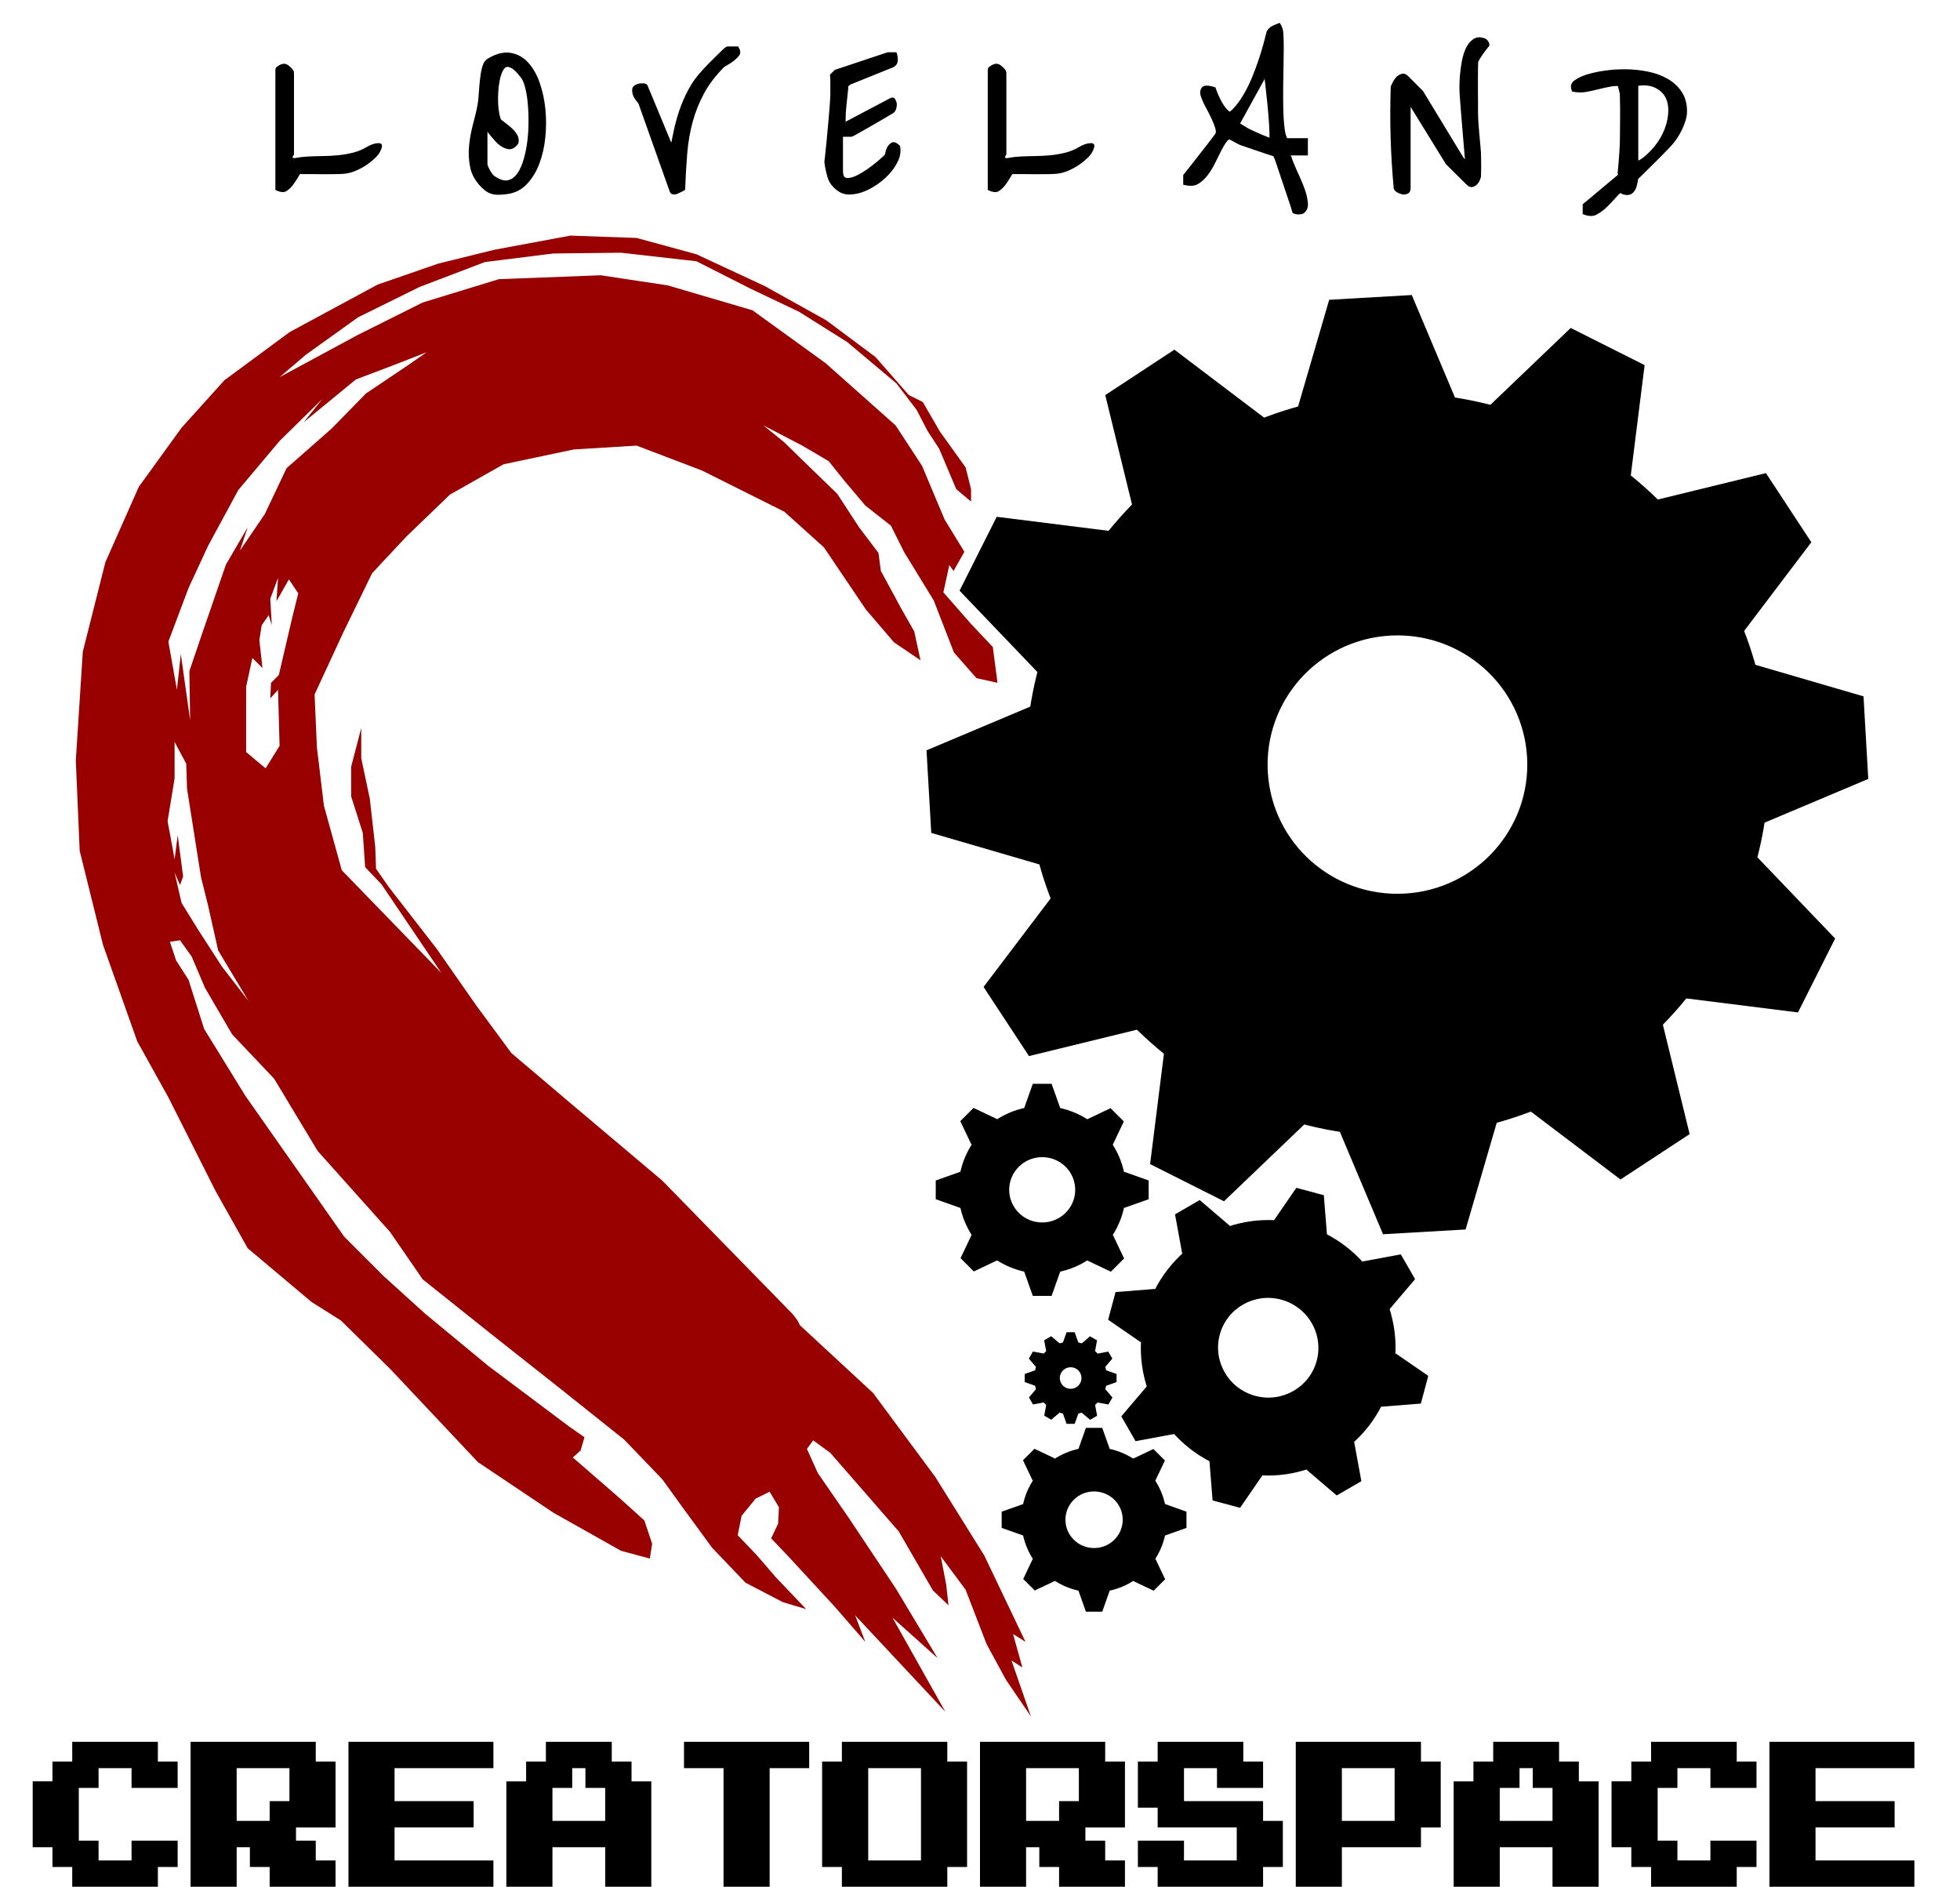 <?xml version="1.0" encoding="UTF-8" standalone="no"?>
<svg
   xmlns:dc="http://purl.org/dc/elements/1.1/"
   xmlns:cc="http://creativecommons.org/ns#"
   xmlns:rdf="http://www.w3.org/1999/02/22-rdf-syntax-ns#"
   xmlns:svg="http://www.w3.org/2000/svg"
   xmlns="http://www.w3.org/2000/svg"
   xmlns:sodipodi="http://sodipodi.sourceforge.net/DTD/sodipodi-0.dtd"
   xmlns:inkscape="http://www.inkscape.org/namespaces/inkscape"
   version="1.1"
   viewBox="0 0 2317.165 2230.681"
   stroke-miterlimit="10"
   id="svg2"
   inkscape:version="0.48.4 r9939"
   width="100%"
   height="100%"
   sodipodi:docname="LovelandCreatorSpace_Logo_Vertical_2col.svg"
   inkscape:export-filename="/home/swarren/git_wa/presentations/lcs-graphics/LovelandCreatorSpace_Logo_Vertical_2col.png"
   inkscape:export-xdpi="299.99951"
   inkscape:export-ydpi="299.99951"
   style="fill:none;stroke:none">
  <defs
     id="defs153" />
  <sodipodi:namedview
     pagecolor="#ffffff"
     bordercolor="#666666"
     borderopacity="1"
     objecttolerance="10"
     gridtolerance="10"
     guidetolerance="10"
     inkscape:pageopacity="0"
     inkscape:pageshadow="2"
     inkscape:window-width="1920"
     inkscape:window-height="1036"
     id="namedview151"
     showgrid="false"
     inkscape:zoom="0.29152413"
     inkscape:cx="140.73209"
     inkscape:cy="1049.7373"
     inkscape:window-x="0"
     inkscape:window-y="25"
     inkscape:window-maximized="1"
     inkscape:current-layer="svg2"
     fit-margin-top="0"
     fit-margin-left="0"
     fit-margin-right="0"
     fit-margin-bottom="0" />
  <clipPath
     id="p.0">
    <path
       d="m 0,0 5278,0 0,2644 L 0,2644 0,0 z"
       clip-rule="nonzero"
       id="path5"
       inkscape:connector-curvature="0" />
  </clipPath>
  <rect
     style="fill:#ffffff;fill-opacity:1"
     id="rect3054"
     width="2476.639"
     height="2421.755"
     x="-34.302"
     y="-47.004"
     transform="translate(-3.8196656e-5,0)" />
  <path
     style="fill:#000000;fill-opacity:0;fill-rule:nonzero"
     inkscape:connector-curvature="0"
     id="path9"
     d="m -1480.56,-141.057 5278.286,0 0,2644.892 -5278.286,0 z" />
  <path
     style="fill:#000000;fill-opacity:0;fill-rule:nonzero"
     inkscape:connector-curvature="0"
     id="path11"
     d="m -419.732,2009.186 3156.63,0 0,355.339 -3156.63,0 z" />
  <path
     style="fill:#000000;fill-rule:nonzero"
     inkscape:connector-curvature="0"
     id="path13"
     d="m 85.395,2074.868 0,-15.562 50.625,0 50.625,0 0,15.562 0,7.812 7.812,0 15.562,0 0,15.562 0,15.562 -27.25,0 -27.25,0 0,-15.562 0,-7.812 -19.5,0 -19.5,0 0,7.812 0,15.562 -15.562,0 -7.812,0 0,31.188 0,31.188 7.812,0 15.562,0 0,15.562 0,7.812 19.5,0 19.5,0 0,-7.812 0,-15.562 27.25,0 27.25,0 0,15.562 0,15.562 -15.562,0 -7.812,0 0,7.812 0,15.562 -50.625,0 -50.625,0 0,-15.562 0,-7.812 -7.812,0 -15.562,0 0,-15.562 0,-7.812 -7.812,0 -15.562,0 0,-38.938 0,-38.938 15.562,0 7.812,0 0,-7.812 0,-15.562 15.562,0 7.812,0 0,-7.812 z m 139.906,70.125 0,-85.688 74,0 74,0 0,15.562 0,7.812 7.812,0 15.562,0 0,38.938 0,38.938 -27.25,0 -19.5,0 0,7.812 0,7.812 7.812,0 15.562,0 0,15.562 0,7.812 7.812,0 15.562,0 0,15.562 0,15.562 -38.938,0 -38.938,0 0,-15.562 0,-7.812 -7.812,0 -15.562,0 0,-15.562 0,-7.812 -7.812,0 -7.812,0 0,19.5 0,27.25 -27.25,0 -27.25,0 0,-85.688 z m 116.875,-35.062 0,-19.5 -31.188,0 -31.188,0 0,31.188 0,31.188 19.5,0 19.5,0 0,-7.812 0,-15.562 15.562,0 7.812,0 0,-19.5 z m 69.781,35.062 0,-85.688 85.688,0 85.688,0 0,15.562 0,15.562 -62.312,0 -54.562,0 0,19.5 0,19.5 42.875,0 50.625,0 0,15.562 0,15.562 -50.625,0 -42.875,0 0,19.5 0,19.5 54.562,0 62.312,0 0,15.562 0,15.562 -85.688,0 -85.688,0 0,-85.688 z m 233.406,-70.125 0,-15.562 38.938,0 38.938,0 0,15.562 0,7.812 7.812,0 15.562,0 0,15.562 0,7.812 7.812,0 15.562,0 0,62.312 0,62.312 -27.25,0 -27.25,0 0,-27.25 0,-19.5 -31.188,0 -31.188,0 0,19.5 0,27.25 -27.25,0 -27.25,0 0,-62.312 0,-62.312 15.562,0 7.812,0 0,-7.812 0,-15.562 15.562,0 7.812,0 0,-7.812 z m 46.75,23.375 0,-7.812 -7.812,0 -7.812,0 0,7.812 0,15.562 -15.562,0 -7.812,0 0,19.5 0,19.5 31.188,0 31.188,0 0,-19.5 0,-19.5 -7.812,0 -15.562,0 0,-15.562 z m 116.531,-23.375 0,-15.562 74,0 74,0 0,15.562 0,15.562 -27.25,0 -19.5,0 0,66.25 0,74 -27.25,0 -27.25,0 0,-74 0,-66.25 -19.5,0 -27.25,0 0,-15.562 z m 186.656,0 0,-15.562 62.312,0 62.312,0 0,15.562 0,7.812 7.812,0 15.562,0 0,62.312 0,62.312 -15.562,0 -7.812,0 0,7.812 0,15.562 -62.312,0 -62.312,0 0,-15.562 0,-7.812 -7.812,0 -15.562,0 0,-62.312 0,-62.312 15.562,0 7.812,0 0,-7.812 z m 93.5,70.125 0,-54.562 -31.188,0 -31.188,0 0,54.562 0,54.562 31.188,0 31.188,0 0,-54.562 z m 69.781,0 0,-85.688 74,0 74,0 0,15.562 0,7.812 7.812,0 15.562,0 0,38.938 0,38.938 -27.25,0 -19.5,0 0,7.812 0,7.812 7.812,0 15.562,0 0,15.562 0,7.812 7.812,0 15.562,0 0,15.562 0,15.562 -38.938,0 -38.938,0 0,-15.562 0,-7.812 -7.812,0 -15.562,0 0,-15.562 0,-7.812 -7.812,0 -7.812,0 0,19.5 0,27.25 -27.25,0 -27.25,0 0,-85.688 z m 116.875,-35.062 0,-19.5 -31.188,0 -31.188,0 0,31.188 0,31.188 19.5,0 19.5,0 0,-7.812 0,-15.562 15.562,0 7.812,0 0,-19.5 z m 93.156,-35.062 0,-15.562 50.625,0 50.625,0 0,15.562 0,7.812 7.812,0 15.562,0 0,15.562 0,15.562 -27.25,0 -27.25,0 0,-15.562 0,-7.812 -19.5,0 -19.5,0 0,19.5 0,19.5 42.875,0 50.625,0 0,15.562 0,7.812 7.812,0 15.562,0 0,27.25 0,27.25 -15.562,0 -7.812,0 0,7.812 0,15.562 -62.312,0 -62.312,0 0,-15.562 0,-7.812 -7.812,0 -15.562,0 0,-15.562 0,-15.562 27.25,0 27.25,0 0,15.562 0,7.812 31.188,0 31.188,0 0,-19.5 0,-19.5 -42.875,0 -50.625,0 0,-15.562 0,-7.812 -7.812,0 -15.562,0 0,-27.25 0,-27.25 15.562,0 7.812,0 0,-7.812 z m 163.281,70.125 0,-85.688 74,0 74,0 0,15.562 0,7.812 7.812,0 15.562,0 0,38.938 0,38.938 -15.562,0 -7.812,0 0,7.812 0,15.562 -50.625,0 -42.875,0 0,19.5 0,27.25 -27.25,0 -27.25,0 0,-85.688 z m 116.875,-23.375 0,-31.188 -31.188,0 -31.188,0 0,31.188 0,31.188 31.188,0 31.188,0 0,-31.188 z m 116.531,-46.75 0,-15.562 38.938,0 38.938,0 0,15.562 0,7.812 7.812,0 15.562,0 0,15.562 0,7.812 7.812,0 15.562,0 0,62.312 0,62.312 -27.25,0 -27.25,0 0,-27.25 0,-19.5 -31.188,0 -31.188,0 0,19.5 0,27.25 -27.25,0 -27.25,0 0,-62.312 0,-62.312 15.562,0 7.812,0 0,-7.812 0,-15.562 15.562,0 7.812,0 0,-7.812 z m 46.75,23.375 0,-7.812 -7.812,0 -7.812,0 0,7.812 0,15.562 -15.562,0 -7.812,0 0,19.5 0,19.5 31.188,0 31.188,0 0,-19.5 0,-19.5 -7.812,0 -15.562,0 0,-15.562 z m 139.906,-23.375 0,-15.562 50.625,0 50.625,0 0,15.562 0,7.812 7.812,0 15.562,0 0,15.562 0,15.562 -27.25,0 -27.25,0 0,-15.562 0,-7.812 -19.5,0 -19.5,0 0,7.812 0,15.562 -15.562,0 -7.812,0 0,31.188 0,31.188 7.812,0 15.562,0 0,15.562 0,7.812 19.5,0 19.5,0 0,-7.812 0,-15.562 27.25,0 27.25,0 0,15.562 0,15.562 -15.562,0 -7.812,0 0,7.812 0,15.562 -50.625,0 -50.625,0 0,-15.562 0,-7.812 -7.812,0 -15.562,0 0,-15.562 0,-7.812 -7.812,0 -15.562,0 0,-38.938 0,-38.938 15.562,0 7.812,0 0,-7.812 0,-15.562 15.562,0 7.812,0 0,-7.812 z m 139.906,70.125 0,-85.688 85.688,0 85.688,0 0,15.562 0,15.562 -62.312,0 -54.562,0 0,19.5 0,19.5 42.875,0 50.625,0 0,15.562 0,15.562 -50.625,0 -42.875,0 0,19.5 0,19.5 54.562,0 62.312,0 0,15.562 0,15.562 -85.688,0 -85.688,0 0,-85.688 z"
     inkscape:export-filename="/home/swarren/git_wa/presentations/lcs-graphics/LovelandCreatorSpace_Logo_Vertical_2col.png"
     inkscape:export-xdpi="300"
     inkscape:export-ydpi="300" />
  <path
     style="fill:#990000;fill-rule:nonzero"
     inkscape:connector-curvature="0"
     id="path15"
     d="m 1148.007,578.327 -6.436,-25.748 -30.344,-42.299 -20.231,-34.942 -16.551,-8.276 -39.541,-45.058 -57.932,-43.218 -72.643,-40.459 -80.918,-37.701 -70.806,-19.31 -78.16,-2.759 -89.197,16.551 -67.126,16.551 -71.724,24.827 -103.908,56.092 -77.242,57.013 -50.575,56.092 -50.575,69.885 -39.538,89.194 -26.667,105.748 -8.276,128.735 4.596,106.667 27.588,111.265 40.459,114.023 36.782,66.207 56.092,111.263 37.701,67.126 75.401,63.449 34.942,22.071 58.85,57.929 102.99,109.425 89.194,59.772 80,45.058 34.024,9.194 2.759,-17.47 -9.194,-27.588 -28.507,-25.745 -56.092,-48.737 9.194,-8.276 4.598,-15.633 -18.391,-12.874 -95.633,-71.722 -74.483,-61.612 -48.735,-44.136 -46.898,-46.898 -116.779,-166.436 -48.737,-79.081 -18.389,-57.929 -14.714,-22.989 -7.357,-22.068 11.956,-1.84 13.793,19.31 15.633,36.782 32.184,55.173 49.654,52.412 51.496,85.517 85.517,95.633 38.62,56.092 86.438,68.966 74.483,58.85 77.242,61.609 45.058,46.898 23.905,33.102 34.945,47.816 39.538,41.381 44.139,22.987 27.585,8.275 -35.861,-37.701 -22.989,-26.667 -22.068,-22.987 4.598,-22.989 16.551,-20.228 16.551,-8.278 11.034,18.391 -0.919,19.312 -8.275,17.47 19.31,20.231 55.173,59.769 36.782,42.299 -11.955,-31.265 106.667,114.023 -62.528,-111.265 53.333,47.816 -49.656,-82.758 -55.173,-82.758 -36.782,-53.333 -12.871,-28.507 7.354,-10.113 20.231,14.711 80.918,92.874 40.462,69.885 18.388,17.473 -2.758,-24.829 -6.436,-33.102 29.425,39.541 24.827,64.367 22.989,42.299 29.425,43.218 -22.989,-66.207 12.874,8.276 -11.034,-39.538 14.714,9.194 -48.737,-102.068 -57.929,-92.874 -73.564,-99.31 -86.436,-80 -2.759,-5.517 -5.519,-7.357 -154.481,-158.163 -105.748,-89.194 -72.643,-61.609 -41.381,-56.092 -46.895,-67.126 -57.013,-73.564 -14.711,-21.149 -0.921,-25.745 -6.436,-57.013 -10.116,-47.816 0,-35.861 -11.953,45.976 0,34.942 13.793,43.218 2.759,40.462 19.31,20.228 70.806,104.827 -117.703,-121.378 -21.147,-76.323 -8.278,-68.966 -2.759,-62.528 34.023,-73.564 34.024,-69.885 40.459,-43.218 51.493,-49.656 63.449,-35.861 82.759,-17.472 74.483,-4.596 77.241,29.425 97.472,48.735 46.895,42.299 49.656,73.562 33.102,38.622 31.265,21.15 -7.357,-34.024 -15.633,-27.585 -23.908,-44.139 -2.758,-21.15 -22.987,-30.344 -25.748,-39.541 -29.425,-28.507 -34.024,-33.102 -23.908,-19.31 45.979,23.908 31.262,18.391 18.391,22.987 24.829,29.425 30.344,23.908 15.633,31.265 34.942,57.011 23.908,61.609 26.667,30.346 24.827,5.517 -5.517,-42.299 -26.181,-27.814 -32.276,-36.827 7.034,-32.273 4.966,7.034 12.827,-22.759 -23.381,-38.168 -26.667,-63.446 -31.265,-47.816 -82.759,-73.564 -86.436,-62.528 -100.231,-29.425 -79.081,-11.955 -120.46,4.598 -90.115,27.585 -77.242,38.622 -91.953,49.654 31.265,-26.667 61.609,-44.136 72.643,-35.863 77.242,-29.425 80.918,-10.115 80,-0.919 89.197,10.115 63.446,32.184 57.932,27.585 57.013,35.864 57.929,48.735 23.908,31.265 12.874,24.827 13.793,21.15 20.231,47.816 17.47,14.711 z"
     inkscape:export-filename="/home/swarren/git_wa/presentations/lcs-graphics/LovelandCreatorSpace_Logo_Vertical_2col.png"
     inkscape:export-xdpi="300"
     inkscape:export-ydpi="300" />
  <path
     style="fill:#000000;fill-opacity:1;fill-rule:nonzero"
     inkscape:connector-curvature="0"
     id="path17"
     d="m 1213.446,929.28 0,0 c -13.955,-242.243 171.11,-449.933 413.353,-463.887 l 0,0 c 116.329,-6.701 230.556,33.084 317.552,110.602 86.996,77.519 139.634,186.421 146.335,302.751 l 0,0 c 13.955,242.243 -171.11,449.933 -413.353,463.887 l 0,0 c -242.243,13.954 -449.932,-171.11 -463.887,-413.353 z"
     inkscape:export-filename="/home/swarren/git_wa/presentations/lcs-graphics/LovelandCreatorSpace_Logo_Vertical_2col.png"
     inkscape:export-xdpi="300"
     inkscape:export-ydpi="300" />
  <path
     style="fill:#000000;fill-opacity:1;fill-rule:nonzero"
     inkscape:connector-curvature="0"
     id="path19"
     d="m 1533.118,485.705 38.286,-131.276 97.63,-5.624 53.107,126.012 z"
     inkscape:export-filename="/home/swarren/git_wa/presentations/lcs-graphics/LovelandCreatorSpace_Logo_Vertical_2col.png"
     inkscape:export-xdpi="300"
     inkscape:export-ydpi="300" />
  <path
     style="fill:#000000;fill-opacity:1;fill-rule:nonzero"
     inkscape:connector-curvature="0"
     id="path21"
     d="m 1232.245,1023.018 -131.276,-38.286 -5.624,-97.63 126.012,-53.108 z"
     inkscape:export-filename="/home/swarren/git_wa/presentations/lcs-graphics/LovelandCreatorSpace_Logo_Vertical_2col.png"
     inkscape:export-xdpi="300"
     inkscape:export-ydpi="300" />
  <path
     style="fill:#000000;fill-opacity:1;fill-rule:nonzero"
     inkscape:connector-curvature="0"
     id="path23"
     d="m 2071.82,785.003 131.276,38.286 5.624,97.63 -126.011,53.108 z"
     inkscape:export-filename="/home/swarren/git_wa/presentations/lcs-graphics/LovelandCreatorSpace_Logo_Vertical_2col.png"
     inkscape:export-xdpi="300"
     inkscape:export-ydpi="300" />
  <path
     style="fill:#000000;fill-opacity:1;fill-rule:nonzero"
     inkscape:connector-curvature="0"
     id="path25"
     d="m 1770.963,1322.315 -38.286,131.276 -97.63,5.624 -53.107,-126.011 z"
     inkscape:export-filename="/home/swarren/git_wa/presentations/lcs-graphics/LovelandCreatorSpace_Logo_Vertical_2col.png"
     inkscape:export-xdpi="300"
     inkscape:export-ydpi="300" />
  <path
     style="fill:#000000;fill-opacity:1;fill-rule:nonzero"
     inkscape:connector-curvature="0"
     id="path27"
     d="m 1758.154,482.276 98.794,-94.542 87.36,43.945 -17.015,135.68 z"
     inkscape:export-filename="/home/swarren/git_wa/presentations/lcs-graphics/LovelandCreatorSpace_Logo_Vertical_2col.png"
     inkscape:export-xdpi="300"
     inkscape:export-ydpi="300" />
  <path
     style="fill:#000000;fill-opacity:1;fill-rule:nonzero"
     inkscape:connector-curvature="0"
     id="path29"
     d="m 1228.942,797.153 -94.542,-98.794 43.944,-87.36 135.68,17.015 z"
     inkscape:export-filename="/home/swarren/git_wa/presentations/lcs-graphics/LovelandCreatorSpace_Logo_Vertical_2col.png"
     inkscape:export-xdpi="300"
     inkscape:export-ydpi="300" />
  <path
     style="fill:#000000;fill-opacity:1;fill-rule:nonzero"
     inkscape:connector-curvature="0"
     id="path31"
     d="m 2075.021,1010.819 94.542,98.794 -43.945,87.36 -135.68,-17.015 z"
     inkscape:export-filename="/home/swarren/git_wa/presentations/lcs-graphics/LovelandCreatorSpace_Logo_Vertical_2col.png"
     inkscape:export-xdpi="300"
     inkscape:export-ydpi="300" />
  <path
     style="fill:#000000;fill-opacity:1;fill-rule:nonzero"
     inkscape:connector-curvature="0"
     id="path33"
     d="m 1545.823,1325.703 -98.794,94.542 -87.36,-43.945 17.015,-135.68 z"
     inkscape:export-filename="/home/swarren/git_wa/presentations/lcs-graphics/LovelandCreatorSpace_Logo_Vertical_2col.png"
     inkscape:export-xdpi="300"
     inkscape:export-ydpi="300" />
  <path
     style="fill:#000000;fill-opacity:1;fill-rule:nonzero"
     inkscape:connector-curvature="0"
     id="path35"
     d="m 1954.892,591.824 132.829,-32.482 53.685,81.736 -82.572,108.997 z"
     inkscape:export-filename="/home/swarren/git_wa/presentations/lcs-graphics/LovelandCreatorSpace_Logo_Vertical_2col.png"
     inkscape:export-xdpi="300"
     inkscape:export-ydpi="300" />
  <path
     style="fill:#000000;fill-opacity:1;fill-rule:nonzero"
     inkscape:connector-curvature="0"
     id="path37"
     d="m 1339.143,599.925 -32.482,-132.828 81.736,-53.685 108.997,82.572 z"
     inkscape:export-filename="/home/swarren/git_wa/presentations/lcs-graphics/LovelandCreatorSpace_Logo_Vertical_2col.png"
     inkscape:export-xdpi="300"
     inkscape:export-ydpi="300" />
  <path
     style="fill:#000000;fill-opacity:1;fill-rule:nonzero"
     inkscape:connector-curvature="0"
     id="path39"
     d="m 1965.051,1207.989 32.482,132.828 -81.736,53.685 -108.997,-82.572 z"
     inkscape:export-filename="/home/swarren/git_wa/presentations/lcs-graphics/LovelandCreatorSpace_Logo_Vertical_2col.png"
     inkscape:export-xdpi="300"
     inkscape:export-ydpi="300" />
  <path
     style="fill:#000000;fill-opacity:1;fill-rule:nonzero"
     inkscape:connector-curvature="0"
     id="path41"
     d="m 1349.31,1216.103 -132.829,32.482 -53.686,-81.736 82.572,-108.997 z"
     inkscape:export-filename="/home/swarren/git_wa/presentations/lcs-graphics/LovelandCreatorSpace_Logo_Vertical_2col.png"
     inkscape:export-xdpi="300"
     inkscape:export-ydpi="300" />
  <path
     style="fill:#ffffff;fill-opacity:1;fill-rule:nonzero"
     inkscape:connector-curvature="0"
     id="path43"
     d="m 1498.838,912.791 0,0 c -4.851,-84.217 59.831,-156.441 144.473,-161.317 l 0,0 c 40.647,-2.341 80.554,11.479 110.942,38.42 30.389,26.941 48.77,64.797 51.099,105.24 l 0,0 c 4.851,84.217 -59.832,156.441 -144.473,161.317 l 0,0 c -84.642,4.876 -157.19,-59.443 -162.042,-143.66 z"
     inkscape:export-filename="/home/swarren/git_wa/presentations/lcs-graphics/LovelandCreatorSpace_Logo_Vertical_2col.png"
     inkscape:export-xdpi="300"
     inkscape:export-ydpi="300" />
  <path
     style="fill:#000000;fill-opacity:1;fill-rule:nonzero"
     inkscape:connector-curvature="0"
     id="path45"
     d="m 1133.114,1406.706 0,0 c 0,-54.676 44.324,-98.999 98.999,-98.999 l 0,0 c 26.256,0 51.437,10.43 70.003,28.996 18.566,18.566 28.996,43.747 28.996,70.003 l 0,0 c 0,54.676 -44.323,98.999 -98.999,98.999 l 0,0 c -54.675,0 -98.999,-44.324 -98.999,-98.999 z"
     inkscape:export-filename="/home/swarren/git_wa/presentations/lcs-graphics/LovelandCreatorSpace_Logo_Vertical_2col.png"
     inkscape:export-xdpi="300"
     inkscape:export-ydpi="300" />
  <path
     style="fill:#000000;fill-opacity:1;fill-rule:nonzero"
     inkscape:connector-curvature="0"
     id="path47"
     d="m 1210.641,1310.537 10.374,-29.204 22.208,0 10.374,29.204 z"
     inkscape:export-filename="/home/swarren/git_wa/presentations/lcs-graphics/LovelandCreatorSpace_Logo_Vertical_2col.png"
     inkscape:export-xdpi="300"
     inkscape:export-ydpi="300" />
  <path
     style="fill:#000000;fill-opacity:1;fill-rule:nonzero"
     inkscape:connector-curvature="0"
     id="path49"
     d="m 1135.484,1428.189 -29.234,-10.384 0,-22.142 29.234,-10.384 z"
     inkscape:export-filename="/home/swarren/git_wa/presentations/lcs-graphics/LovelandCreatorSpace_Logo_Vertical_2col.png"
     inkscape:export-xdpi="300"
     inkscape:export-ydpi="300" />
  <path
     style="fill:#000000;fill-opacity:1;fill-rule:nonzero"
     inkscape:connector-curvature="0"
     id="path51"
     d="m 1328.75,1385.278 29.234,10.384 0,22.142 -29.234,10.384 z"
     inkscape:export-filename="/home/swarren/git_wa/presentations/lcs-graphics/LovelandCreatorSpace_Logo_Vertical_2col.png"
     inkscape:export-xdpi="300"
     inkscape:export-ydpi="300" />
  <path
     style="fill:#000000;fill-opacity:1;fill-rule:nonzero"
     inkscape:connector-curvature="0"
     id="path53"
     d="m 1253.597,1502.93 -10.374,29.204 -22.208,0 -10.374,-29.204 z"
     inkscape:export-filename="/home/swarren/git_wa/presentations/lcs-graphics/LovelandCreatorSpace_Logo_Vertical_2col.png"
     inkscape:export-xdpi="300"
     inkscape:export-ydpi="300" />
  <path
     style="fill:#000000;fill-opacity:1;fill-rule:nonzero"
     inkscape:connector-curvature="0"
     id="path55"
     d="m 1284.933,1323.483 27.986,-13.315 15.701,15.701 -13.315,27.986 z"
     inkscape:export-filename="/home/swarren/git_wa/presentations/lcs-graphics/LovelandCreatorSpace_Logo_Vertical_2col.png"
     inkscape:export-xdpi="300"
     inkscape:export-ydpi="300" />
  <path
     style="fill:#000000;fill-opacity:1;fill-rule:nonzero"
     inkscape:connector-curvature="0"
     id="path57"
     d="m 1148.599,1353.535 -13.328,-28.013 15.658,-15.658 28.013,13.328 z"
     inkscape:export-filename="/home/swarren/git_wa/presentations/lcs-graphics/LovelandCreatorSpace_Logo_Vertical_2col.png"
     inkscape:export-xdpi="300"
     inkscape:export-ydpi="300" />
  <path
     style="fill:#000000;fill-opacity:1;fill-rule:nonzero"
     inkscape:connector-curvature="0"
     id="path59"
     d="m 1315.594,1459.845 13.328,28.013 -15.658,15.658 -28.013,-13.328 z"
     inkscape:export-filename="/home/swarren/git_wa/presentations/lcs-graphics/LovelandCreatorSpace_Logo_Vertical_2col.png"
     inkscape:export-xdpi="300"
     inkscape:export-ydpi="300" />
  <path
     style="fill:#000000;fill-opacity:1;fill-rule:nonzero"
     inkscape:connector-curvature="0"
     id="path61"
     d="m 1179.262,1489.899 -27.986,13.315 -15.702,-15.701 13.315,-27.986 z"
     inkscape:export-filename="/home/swarren/git_wa/presentations/lcs-graphics/LovelandCreatorSpace_Logo_Vertical_2col.png"
     inkscape:export-xdpi="300"
     inkscape:export-ydpi="300" />
  <path
     style="fill:#ffffff;fill-opacity:1;fill-rule:nonzero"
     inkscape:connector-curvature="0"
     id="path63"
     d="m 1193.091,1406.68 0,0 c 0,-21.325 17.473,-38.613 39.027,-38.613 l 0,0 c 10.351,0 20.277,4.068 27.596,11.309 7.319,7.241 11.431,17.062 11.431,27.303 l 0,0 c 0,21.325 -17.473,38.613 -39.027,38.613 l 0,0 c -21.554,0 -39.027,-17.288 -39.027,-38.613 z"
     inkscape:export-filename="/home/swarren/git_wa/presentations/lcs-graphics/LovelandCreatorSpace_Logo_Vertical_2col.png"
     inkscape:export-xdpi="300"
     inkscape:export-ydpi="300" />
  <path
     style="fill:#000000;fill-opacity:1;fill-rule:nonzero"
     inkscape:connector-curvature="0"
     id="path65"
     d="m 1353.92,1554.49 0,0 c 21.584,-80.572 104.173,-128.442 184.469,-106.92 l 0,0 c 38.559,10.335 71.422,35.618 91.359,70.285 19.937,34.668 25.314,75.881 14.949,114.573 l 0,0 c -21.584,80.572 -104.173,128.442 -184.469,106.92 l 0,0 c -80.296,-21.522 -127.892,-104.286 -106.308,-184.858 z"
     inkscape:export-filename="/home/swarren/git_wa/presentations/lcs-graphics/LovelandCreatorSpace_Logo_Vertical_2col.png"
     inkscape:export-xdpi="300"
     inkscape:export-ydpi="300" />
  <path
     style="fill:#000000;fill-opacity:1;fill-rule:nonzero"
     inkscape:connector-curvature="0"
     id="path67"
     d="m 1505.738,1443.289 26.815,-38.939 32.51,8.714 3.758,47.133 z"
     inkscape:export-filename="/home/swarren/git_wa/presentations/lcs-graphics/LovelandCreatorSpace_Logo_Vertical_2col.png"
     inkscape:export-xdpi="300"
     inkscape:export-ydpi="300" />
  <path
     style="fill:#000000;fill-opacity:1;fill-rule:nonzero"
     inkscape:connector-curvature="0"
     id="path69"
     d="m 1348.919,1587.082 -38.847,-26.759 8.768,-32.733 47.018,-3.744 z"
     inkscape:export-filename="/home/swarren/git_wa/presentations/lcs-graphics/LovelandCreatorSpace_Logo_Vertical_2col.png"
     inkscape:export-xdpi="300"
     inkscape:export-ydpi="300" />
  <path
     style="fill:#000000;fill-opacity:1;fill-rule:nonzero"
     inkscape:connector-curvature="0"
     id="path71"
     d="m 1649.686,1599.922 38.847,26.759 -8.768,32.733 -47.018,3.744 z"
     inkscape:export-filename="/home/swarren/git_wa/presentations/lcs-graphics/LovelandCreatorSpace_Logo_Vertical_2col.png"
     inkscape:export-xdpi="300"
     inkscape:export-ydpi="300" />
  <path
     style="fill:#000000;fill-opacity:1;fill-rule:nonzero"
     inkscape:connector-curvature="0"
     id="path73"
     d="m 1492.873,1743.716 -26.815,38.939 -32.51,-8.714 -3.758,-47.133 z"
     inkscape:export-filename="/home/swarren/git_wa/presentations/lcs-graphics/LovelandCreatorSpace_Logo_Vertical_2col.png"
     inkscape:export-xdpi="300"
     inkscape:export-ydpi="300" />
  <path
     style="fill:#000000;fill-opacity:1;fill-rule:nonzero"
     inkscape:connector-curvature="0"
     id="path75"
     d="m 1609.731,1491.61 46.355,-8.607 16.863,29.323 -30.603,35.998 z"
     inkscape:export-filename="/home/swarren/git_wa/presentations/lcs-graphics/LovelandCreatorSpace_Logo_Vertical_2col.png"
     inkscape:export-xdpi="300"
     inkscape:export-ydpi="300" />
  <path
     style="fill:#000000;fill-opacity:1;fill-rule:nonzero"
     inkscape:connector-curvature="0"
     id="path77"
     d="m 1397.65,1482.23 -8.513,-46.529 29.172,-16.908 35.88,30.666 z"
     inkscape:export-filename="/home/swarren/git_wa/presentations/lcs-graphics/LovelandCreatorSpace_Logo_Vertical_2col.png"
     inkscape:export-xdpi="300"
     inkscape:export-ydpi="300" />
  <path
     style="fill:#000000;fill-opacity:1;fill-rule:nonzero"
     inkscape:connector-curvature="0"
     id="path79"
     d="m 1600.93,1704.627 8.513,46.529 -29.172,16.908 -35.88,-30.666 z"
     inkscape:export-filename="/home/swarren/git_wa/presentations/lcs-graphics/LovelandCreatorSpace_Logo_Vertical_2col.png"
     inkscape:export-xdpi="300"
     inkscape:export-ydpi="300" />
  <path
     style="fill:#000000;fill-opacity:1;fill-rule:nonzero"
     inkscape:connector-curvature="0"
     id="path81"
     d="m 1388.851,1695.252 -46.355,8.607 -16.863,-29.323 30.603,-35.998 z"
     inkscape:export-filename="/home/swarren/git_wa/presentations/lcs-graphics/LovelandCreatorSpace_Logo_Vertical_2col.png"
     inkscape:export-xdpi="300"
     inkscape:export-ydpi="300" />
  <path
     style="fill:#ffffff;fill-opacity:1;fill-rule:nonzero"
     inkscape:connector-curvature="0"
     id="path83"
     d="m 1442.011,1578.061 0,0 c 8.418,-31.426 40.903,-50.023 72.557,-41.539 l 0,0 c 15.201,4.074 28.173,13.977 36.063,27.529 7.89,13.552 10.052,29.644 6.009,44.735 l 0,0 c -8.418,31.426 -40.903,50.023 -72.557,41.539 l 0,0 c -31.654,-8.484 -50.49,-40.838 -42.072,-72.263 z"
     inkscape:export-filename="/home/swarren/git_wa/presentations/lcs-graphics/LovelandCreatorSpace_Logo_Vertical_2col.png"
     inkscape:export-xdpi="300"
     inkscape:export-ydpi="300" />
  <path
     style="fill:#000000;fill-opacity:1;fill-rule:nonzero"
     inkscape:connector-curvature="0"
     id="path85"
     d="m 1222.738,1629.217 0,0 c 0,-23.747 19.251,-42.998 42.998,-42.998 l 0,0 c 11.404,0 22.34,4.53 30.404,12.594 8.063,8.064 12.594,19 12.594,30.404 l 0,0 c 0,23.747 -19.251,42.998 -42.998,42.998 l 0,0 c -23.747,0 -42.998,-19.251 -42.998,-42.998 z"
     inkscape:export-filename="/home/swarren/git_wa/presentations/lcs-graphics/LovelandCreatorSpace_Logo_Vertical_2col.png"
     inkscape:export-xdpi="300"
     inkscape:export-ydpi="300" />
  <path
     style="fill:#000000;fill-opacity:1;fill-rule:nonzero"
     inkscape:connector-curvature="0"
     id="path87"
     d="m 1256.468,1587.677 4.48,-12.611 9.571,0 4.48,12.611 z"
     inkscape:export-filename="/home/swarren/git_wa/presentations/lcs-graphics/LovelandCreatorSpace_Logo_Vertical_2col.png"
     inkscape:export-xdpi="300"
     inkscape:export-ydpi="300" />
  <path
     style="fill:#000000;fill-opacity:1;fill-rule:nonzero"
     inkscape:connector-curvature="0"
     id="path89"
     d="m 1224.047,1638.482 -12.611,-4.48 0,-9.571 12.611,-4.48 z"
     inkscape:export-filename="/home/swarren/git_wa/presentations/lcs-graphics/LovelandCreatorSpace_Logo_Vertical_2col.png"
     inkscape:export-xdpi="300"
     inkscape:export-ydpi="300" />
  <path
     style="fill:#000000;fill-opacity:1;fill-rule:nonzero"
     inkscape:connector-curvature="0"
     id="path91"
     d="m 1307.417,1619.952 12.611,4.48 0,9.571 -12.611,4.48 z"
     inkscape:export-filename="/home/swarren/git_wa/presentations/lcs-graphics/LovelandCreatorSpace_Logo_Vertical_2col.png"
     inkscape:export-xdpi="300"
     inkscape:export-ydpi="300" />
  <path
     style="fill:#000000;fill-opacity:1;fill-rule:nonzero"
     inkscape:connector-curvature="0"
     id="path93"
     d="m 1274.998,1670.757 -4.48,12.611 -9.571,0 -4.48,-12.611 z"
     inkscape:export-filename="/home/swarren/git_wa/presentations/lcs-graphics/LovelandCreatorSpace_Logo_Vertical_2col.png"
     inkscape:export-xdpi="300"
     inkscape:export-ydpi="300" />
  <path
     style="fill:#000000;fill-opacity:1;fill-rule:nonzero"
     inkscape:connector-curvature="0"
     id="path95"
     d="m 1278.475,1588.608 10.185,-8.681 8.288,4.785 -2.426,13.161 z"
     inkscape:export-filename="/home/swarren/git_wa/presentations/lcs-graphics/LovelandCreatorSpace_Logo_Vertical_2col.png"
     inkscape:export-xdpi="300"
     inkscape:export-ydpi="300" />
  <path
     style="fill:#000000;fill-opacity:1;fill-rule:nonzero"
     inkscape:connector-curvature="0"
     id="path97"
     d="m 1224.996,1616.395 -8.681,-10.185 4.785,-8.288 13.161,2.426 z"
     inkscape:export-filename="/home/swarren/git_wa/presentations/lcs-graphics/LovelandCreatorSpace_Logo_Vertical_2col.png"
     inkscape:export-xdpi="300"
     inkscape:export-ydpi="300" />
  <path
     style="fill:#000000;fill-opacity:1;fill-rule:nonzero"
     inkscape:connector-curvature="0"
     id="path99"
     d="m 1306.459,1642.033 8.681,10.185 -4.785,8.288 -13.161,-2.426 z"
     inkscape:export-filename="/home/swarren/git_wa/presentations/lcs-graphics/LovelandCreatorSpace_Logo_Vertical_2col.png"
     inkscape:export-xdpi="300"
     inkscape:export-ydpi="300" />
  <path
     style="fill:#000000;fill-opacity:1;fill-rule:nonzero"
     inkscape:connector-curvature="0"
     id="path101"
     d="m 1252.982,1669.821 -10.185,8.681 -8.288,-4.785 2.426,-13.161 z"
     inkscape:export-filename="/home/swarren/git_wa/presentations/lcs-graphics/LovelandCreatorSpace_Logo_Vertical_2col.png"
     inkscape:export-xdpi="300"
     inkscape:export-ydpi="300" />
  <path
     style="fill:#000000;fill-opacity:1;fill-rule:nonzero"
     inkscape:connector-curvature="0"
     id="path103"
     d="m 1297.08,1600.419 13.161,-2.426 4.785,8.288 -8.681,10.185 z"
     inkscape:export-filename="/home/swarren/git_wa/presentations/lcs-graphics/LovelandCreatorSpace_Logo_Vertical_2col.png"
     inkscape:export-xdpi="300"
     inkscape:export-ydpi="300" />
  <path
     style="fill:#000000;fill-opacity:1;fill-rule:nonzero"
     inkscape:connector-curvature="0"
     id="path105"
     d="m 1236.873,1597.745 -2.426,-13.161 8.288,-4.785 10.185,8.681 z"
     inkscape:export-filename="/home/swarren/git_wa/presentations/lcs-graphics/LovelandCreatorSpace_Logo_Vertical_2col.png"
     inkscape:export-xdpi="300"
     inkscape:export-ydpi="300" />
  <path
     style="fill:#000000;fill-opacity:1;fill-rule:nonzero"
     inkscape:connector-curvature="0"
     id="path107"
     d="m 1294.605,1660.679 2.426,13.161 -8.288,4.785 -10.185,-8.681 z"
     inkscape:export-filename="/home/swarren/git_wa/presentations/lcs-graphics/LovelandCreatorSpace_Logo_Vertical_2col.png"
     inkscape:export-xdpi="300"
     inkscape:export-ydpi="300" />
  <path
     style="fill:#000000;fill-opacity:1;fill-rule:nonzero"
     inkscape:connector-curvature="0"
     id="path109"
     d="m 1234.398,1658.006 -13.161,2.426 -4.785,-8.288 8.681,-10.185 z"
     inkscape:export-filename="/home/swarren/git_wa/presentations/lcs-graphics/LovelandCreatorSpace_Logo_Vertical_2col.png"
     inkscape:export-xdpi="300"
     inkscape:export-ydpi="300" />
  <path
     style="fill:#ffffff;fill-opacity:1;fill-rule:nonzero"
     inkscape:connector-curvature="0"
     id="path111"
     d="m 1252.939,1629.223 0,0 c 0,-7.043 5.735,-12.752 12.809,-12.752 l 0,0 c 3.397,0 6.655,1.343 9.057,3.735 2.402,2.392 3.752,5.635 3.752,9.017 l 0,0 c 0,7.043 -5.735,12.752 -12.809,12.752 l 0,0 c -7.074,0 -12.809,-5.709 -12.809,-12.752 z"
     inkscape:export-filename="/home/swarren/git_wa/presentations/lcs-graphics/LovelandCreatorSpace_Logo_Vertical_2col.png"
     inkscape:export-xdpi="300"
     inkscape:export-ydpi="300" />
  <path
     style="fill:#000000;fill-opacity:1;fill-rule:nonzero"
     inkscape:connector-curvature="0"
     id="path113"
     d="m 1207.527,1796.786 0,0 c 0,-47.38 38.466,-85.789 85.917,-85.789 l 0,0 c 22.787,0 44.64,9.039 60.752,25.127 16.113,16.088 25.165,37.909 25.165,60.662 l 0,0 c 0,47.38 -38.466,85.789 -85.917,85.789 l 0,0 c -47.451,0 -85.917,-38.409 -85.917,-85.789 z"
     inkscape:export-filename="/home/swarren/git_wa/presentations/lcs-graphics/LovelandCreatorSpace_Logo_Vertical_2col.png"
     inkscape:export-xdpi="300"
     inkscape:export-ydpi="300" />
  <path
     style="fill:#000000;fill-opacity:1;fill-rule:nonzero"
     inkscape:connector-curvature="0"
     id="path115"
     d="m 1274.809,1713.45 8.989,-25.307 19.3,0 8.989,25.307 z"
     inkscape:export-filename="/home/swarren/git_wa/presentations/lcs-graphics/LovelandCreatorSpace_Logo_Vertical_2col.png"
     inkscape:export-xdpi="300"
     inkscape:export-ydpi="300" />
  <path
     style="fill:#000000;fill-opacity:1;fill-rule:nonzero"
     inkscape:connector-curvature="0"
     id="path117"
     d="m 1209.583,1815.403 -25.371,-9.012 0,-19.16 25.371,-9.012 z"
     inkscape:export-filename="/home/swarren/git_wa/presentations/lcs-graphics/LovelandCreatorSpace_Logo_Vertical_2col.png"
     inkscape:export-xdpi="300"
     inkscape:export-ydpi="300" />
  <path
     style="fill:#000000;fill-opacity:1;fill-rule:nonzero"
     inkscape:connector-curvature="0"
     id="path119"
     d="m 1377.311,1778.218 25.371,9.012 0,19.16 -25.371,9.012 z"
     inkscape:export-filename="/home/swarren/git_wa/presentations/lcs-graphics/LovelandCreatorSpace_Logo_Vertical_2col.png"
     inkscape:export-xdpi="300"
     inkscape:export-ydpi="300" />
  <path
     style="fill:#000000;fill-opacity:1;fill-rule:nonzero"
     inkscape:connector-curvature="0"
     id="path121"
     d="m 1312.088,1880.171 -8.989,25.307 -19.3,0 -8.989,-25.307 z"
     inkscape:export-filename="/home/swarren/git_wa/presentations/lcs-graphics/LovelandCreatorSpace_Logo_Vertical_2col.png"
     inkscape:export-xdpi="300"
     inkscape:export-ydpi="300" />
  <path
     style="fill:#000000;fill-opacity:1;fill-rule:nonzero"
     inkscape:connector-curvature="0"
     id="path123"
     d="m 1339.284,1724.669 24.288,-11.538 13.627,13.606 -11.555,24.251 z"
     inkscape:export-filename="/home/swarren/git_wa/presentations/lcs-graphics/LovelandCreatorSpace_Logo_Vertical_2col.png"
     inkscape:export-xdpi="300"
     inkscape:export-ydpi="300" />
  <path
     style="fill:#000000;fill-opacity:1;fill-rule:nonzero"
     inkscape:connector-curvature="0"
     id="path125"
     d="m 1220.965,1750.711 -11.567,-24.275 13.588,-13.568 24.312,11.55 z"
     inkscape:export-filename="/home/swarren/git_wa/presentations/lcs-graphics/LovelandCreatorSpace_Logo_Vertical_2col.png"
     inkscape:export-xdpi="300"
     inkscape:export-ydpi="300" />
  <path
     style="fill:#000000;fill-opacity:1;fill-rule:nonzero"
     inkscape:connector-curvature="0"
     id="path127"
     d="m 1365.893,1842.834 11.567,24.275 -13.589,13.568 -24.311,-11.55 z"
     inkscape:export-filename="/home/swarren/git_wa/presentations/lcs-graphics/LovelandCreatorSpace_Logo_Vertical_2col.png"
     inkscape:export-xdpi="300"
     inkscape:export-ydpi="300" />
  <path
     style="fill:#000000;fill-opacity:1;fill-rule:nonzero"
     inkscape:connector-curvature="0"
     id="path129"
     d="m 1247.576,1868.878 -24.288,11.538 -13.627,-13.606 11.555,-24.251 z"
     inkscape:export-filename="/home/swarren/git_wa/presentations/lcs-graphics/LovelandCreatorSpace_Logo_Vertical_2col.png"
     inkscape:export-xdpi="300"
     inkscape:export-ydpi="300" />
  <path
     style="fill:#ffffff;fill-opacity:1;fill-rule:nonzero"
     inkscape:connector-curvature="0"
     id="path131"
     d="m 1259.578,1796.764 0,0 c 0,-18.48 15.164,-33.46 33.87,-33.46 l 0,0 c 8.983,0 17.598,3.525 23.949,9.8 6.352,6.275 9.92,14.786 9.92,23.66 l 0,0 c 0,18.48 -15.164,33.46 -33.87,33.46 l 0,0 c -18.706,0 -33.87,-14.981 -33.87,-33.46 z"
     inkscape:export-filename="/home/swarren/git_wa/presentations/lcs-graphics/LovelandCreatorSpace_Logo_Vertical_2col.png"
     inkscape:export-xdpi="300"
     inkscape:export-ydpi="300" />
  <path
     style="fill:#ffffff;fill-rule:nonzero"
     inkscape:connector-curvature="0"
     id="path133"
     d="m 209.155,815.567 4.598,-42.299 11.034,78.16 -0.919,-57.929 15.633,-45.979 27.585,-80 25.748,-44.136 -9.197,27.585 29.425,-43.218 25.748,-54.252 53.333,-46.898 40.459,-41.378 50.575,-34.024 21.15,-14.714 -37.701,14.714 -45.976,17.47 -61.609,50.575 22.068,-27.585 -50.575,49.656 -48.735,57.929 -35.864,66.207 -22.987,49.656 -23.908,63.449 z"
     inkscape:export-filename="/home/swarren/git_wa/presentations/lcs-graphics/LovelandCreatorSpace_Logo_Vertical_2col.png"
     inkscape:export-xdpi="300"
     inkscape:export-ydpi="300" />
  <path
     style="fill:#ffffff;fill-rule:nonzero"
     inkscape:connector-curvature="0"
     id="path135"
     d="m 328.696,683.152 -1.84,27.588 14.714,-25.748 11.034,16.551 -6.436,25.748 -16.551,70.803 -9.197,9.197 -0.919,18.391 9.194,-10.115 1.84,66.207 -16.551,26.667 -22.989,-19.312 0,-77.239 7.357,-34.024 11.953,11.953 -3.677,-33.102 2.759,-17.472 8.275,-11.953 3.677,11.953 -1.837,-31.262 z"
     inkscape:export-filename="/home/swarren/git_wa/presentations/lcs-graphics/LovelandCreatorSpace_Logo_Vertical_2col.png"
     inkscape:export-xdpi="300"
     inkscape:export-ydpi="300" />
  <path
     style="fill:#ffffff;fill-rule:nonzero"
     inkscape:connector-curvature="0"
     id="path137"
     d="m 220.19,902.924 -13.793,-25.748 0,43.218 -8.276,50.575 5.517,29.425 2.759,15.633 3.68,-28.507 6.436,48.738 -3.677,10.113 -6.438,-14.711 8.275,35.861 19.312,31.265 28.504,44.139 31.265,40.459 -35.861,-59.772 -11.955,-53.333 -8.276,-33.102 -16.551,-104.827"
     inkscape:export-filename="/home/swarren/git_wa/presentations/lcs-graphics/LovelandCreatorSpace_Logo_Vertical_2col.png"
     inkscape:export-xdpi="300"
     inkscape:export-ydpi="300" />
  <path
     style="fill:#000000;fill-opacity:0;fill-rule:nonzero"
     inkscape:connector-curvature="0"
     id="path139"
     d="m -1575.437,3374.811 3156.63,0 0,355.339 -3156.63,0 z" />
  <path
     style="fill:#000000;fill-rule:nonzero"
     inkscape:connector-curvature="0"
     id="path141"
     d="m -1362.096,3462.374 36.625,0 0,18.328 -36.625,0 0,-18.328 z m 173.751,-33.141 q 0,-3.297 1.25,-6.234 1.266,-2.938 3.453,-5.094 2.203,-2.172 5.125,-3.453 2.938,-1.297 6.25,-1.297 l 50.516,0 q 3.312,0 6.25,1.297 2.938,1.281 5.125,3.453 2.188,2.156 3.438,5.094 1.266,2.938 1.266,6.234 l 0,14.781 -18.844,0 0,-12.016 -44.984,0 0,60.969 44.984,0 0,-11.953 18.844,0 0,14.719 q 0,3.297 -1.266,6.234 -1.25,2.938 -3.438,5.141 -2.188,2.188 -5.141,3.453 -2.938,1.25 -6.234,1.25 l -50.516,0 q -3.297,0 -6.234,-1.25 -2.938,-1.266 -5.141,-3.453 -2.188,-2.203 -3.453,-5.141 -1.25,-2.938 -1.25,-6.234 l 0,-66.5 z m 297.721,19.938 q 0,21.828 -15.344,24.344 l 17.812,38.297 -20.828,0 -17.281,-37.219 -24.625,0 0,37.219 -18.844,0 0,-98.656 53.734,0 q 25.375,0 25.375,25.422 l 0,10.594 z m -60.266,6.578 34.188,0 q 4.188,0 5.703,-1.516 1.531,-1.531 1.531,-5.719 l 0,-9.281 q 0,-4.188 -1.531,-5.703 -1.516,-1.531 -5.703,-1.531 l -34.188,0 0,23.75 z m 197.098,-42.594 73.391,0 0,18.844 -54.547,0 0,21.094 46.562,0 0,18.844 -46.562,0 0,21.031 54.547,0 0,18.844 -73.391,0 0,-98.656 z m 253.841,0 38.031,98.656 -19.25,0 -8.234,-21.438 -38.219,0 -8.234,21.438 -19.25,0 38.031,-98.656 17.125,0 z m -20.453,58.375 23.734,0 -11.828,-30.609 -11.906,30.609 z m 179.836,-58.375 80.016,0 0,18.844 -30.594,0 0,79.812 -18.844,0 0,-79.812 -30.578,0 0,-18.844 z m 295.924,82.578 q 0,3.297 -1.266,6.234 -1.25,2.938 -3.453,5.141 -2.188,2.188 -5.141,3.453 -2.938,1.25 -6.219,1.25 l -53.188,0 q -3.297,0 -6.234,-1.25 -2.938,-1.266 -5.141,-3.453 -2.188,-2.203 -3.453,-5.141 -1.25,-2.938 -1.25,-6.234 l 0,-66.5 q 0,-3.297 1.25,-6.234 1.266,-2.938 3.453,-5.094 2.203,-2.172 5.125,-3.453 2.938,-1.297 6.25,-1.297 l 53.188,0 q 3.297,0 6.234,1.297 2.938,1.281 5.125,3.438 2.203,2.156 3.453,5.109 1.266,2.938 1.266,6.234 l 0,66.5 z m -66.5,-63.734 0,60.969 47.656,0 0,-60.969 -47.656,0 z m 284.15,17.172 q 0,21.828 -15.344,24.344 l 17.812,38.297 -20.828,0 -17.281,-37.219 -24.625,0 0,37.219 -18.844,0 0,-98.656 53.734,0 q 25.375,0 25.375,25.422 l 0,10.594 z m -60.266,6.578 34.188,0 q 4.188,0 5.703,-1.516 1.531,-1.531 1.531,-5.719 l 0,-9.281 q 0,-4.188 -1.531,-5.703 -1.516,-1.531 -5.703,-1.531 l -34.188,0 0,23.75 z m 213.177,16.188 q -3.312,0 -6.25,-1.281 -2.922,-1.297 -5.125,-3.453 -2.188,-2.156 -3.453,-5.094 -1.25,-2.953 -1.25,-6.25 l 0,-26.625 q 0,-3.297 1.25,-6.234 1.266,-2.938 3.453,-5.094 2.203,-2.172 5.125,-3.453 2.938,-1.297 6.25,-1.297 l 45.203,0 q 3.297,0 6.234,1.297 2.938,1.281 5.125,3.438 2.203,2.156 3.453,5.109 1.266,2.938 1.266,6.234 l 0,14.781 -18.844,0 0,-12.016 -39.672,0 0,21.094 42.438,0 q 3.281,0 6.219,1.266 2.953,1.25 5.141,3.453 2.203,2.188 3.453,5.125 1.266,2.938 1.266,6.234 l 0,26.562 q 0,3.297 -1.266,6.234 -1.25,2.938 -3.453,5.141 -2.188,2.188 -5.141,3.453 -2.938,1.25 -6.219,1.25 l -46.5,0 q -3.297,0 -6.25,-1.25 -2.938,-1.266 -5.125,-3.453 -2.188,-2.203 -3.453,-5.141 -1.25,-2.938 -1.25,-6.234 l 0,-14.719 18.844,0 0,11.953 40.969,0 0,-21.031 -42.438,0 z m 199.864,39.875 0,-98.656 53.734,0 q 25.375,0 25.375,25.422 l 0,13.25 q 0,25.438 -25.375,25.438 l -34.891,0 0,34.547 -18.844,0 z m 18.844,-53.391 34.187,0 q 4.188,0 5.703,-1.516 1.531,-1.531 1.531,-5.719 l 0,-11.953 q 0,-4.188 -1.531,-5.703 -1.516,-1.531 -5.703,-1.531 l -34.187,0 0,26.422 z m 239.359,-45.266 38.031,98.656 -19.25,0 -8.234,-21.438 -38.219,0 -8.234,21.438 -19.25,0 38.031,-98.656 17.125,0 z m -20.453,58.375 23.734,0 -11.828,-30.609 -11.906,30.609 z m 187.82,-42.297 q 0,-3.297 1.25,-6.234 1.266,-2.938 3.453,-5.094 2.203,-2.172 5.125,-3.453 2.938,-1.297 6.25,-1.297 l 50.516,0 q 3.312,0 6.25,1.297 2.938,1.281 5.125,3.453 2.188,2.156 3.438,5.094 1.266,2.938 1.266,6.234 l 0,14.781 -18.844,0 0,-12.016 -44.984,0 0,60.969 44.984,0 0,-11.953 18.844,0 0,14.719 q 0,3.297 -1.266,6.234 -1.25,2.938 -3.438,5.141 -2.188,2.188 -5.141,3.453 -2.938,1.25 -6.234,1.25 l -50.516,0 q -3.297,0 -6.234,-1.25 -2.938,-1.266 -5.141,-3.453 -2.188,-2.203 -3.453,-5.141 -1.25,-2.938 -1.25,-6.234 l 0,-66.5 z m 218.611,-16.078 73.391,0 0,18.844 -54.547,0 0,21.094 46.562,0 0,18.844 -46.562,0 0,21.031 54.547,0 0,18.844 -73.391,0 0,-98.656 z m 166.665,49.219 36.625,0 0,18.328 -36.625,0 0,-18.328 z" />
  <path
     style="fill:#000000;fill-opacity:0;fill-rule:nonzero"
     inkscape:connector-curvature="0"
     id="path143"
     d="m -1155.705,3116.071 2317.165,0 0,314.961 -2317.165,0 z" />
  <path
     style="fill:#000000;fill-rule:nonzero"
     inkscape:connector-curvature="0"
     id="path145"
     d="m -830.122,3203.16 q 0,-0.578 0.781,-1.156 0.781,-0.594 1.844,-1.172 1.078,-0.594 2.25,-0.891 1.172,-0.297 1.953,-0.094 0.781,0.188 1.953,1.078 1.172,0.875 2.25,1.859 1.078,0.969 1.859,2.047 0.781,1.062 0.781,1.656 l 0,108.391 q 2.344,-2.922 7.906,-4 5.562,-1.078 13.172,-1.469 7.625,-0.391 16.703,-0.484 9.094,-0.094 18.469,-0.969 9.375,-0.891 18.453,-3.125 9.078,-2.25 16.703,-6.75 7.219,-4.297 9.859,-4.391 2.641,-0.094 1.859,2.453 -0.781,2.531 -4.688,6.641 -3.906,4.094 -9.672,8.203 -5.766,4.094 -13,7.219 -7.219,3.125 -14.828,3.516 -1.953,0.188 -5.859,0.188 -3.906,0 -8.984,0.109 -5.078,0.094 -10.547,0 -5.469,-0.109 -10.547,-0.109 l -8.984,0 q -3.906,0 -5.859,-0.188 -2.344,1.75 -4.797,5.953 -2.438,4.203 -5.266,8.109 -2.828,3.906 -6.156,6.25 -3.312,2.344 -7.609,0.188 l 0,-139.062 z m 242.383,135.547 q -9.766,-9.766 -12.219,-21.672 -2.438,-11.922 -1.172,-24.516 1.281,-12.594 4.688,-25.094 3.422,-12.5 5.375,-23.438 0.781,-4.297 1.172,-10.344 0.391,-6.062 0.969,-12.703 0.594,-6.641 1.562,-13.078 0.984,-6.453 3.141,-11.531 0.188,-0.391 1.359,-1.656 1.172,-1.281 1.953,-1.672 13.484,-8 24.219,-6.141 10.75,1.844 18.562,10.547 7.812,8.688 12.594,22.656 4.781,13.953 6.344,29.875 1.562,15.922 -0.094,32.234 -1.656,16.297 -6.734,29.875 -5.078,13.578 -13.781,22.766 -8.688,9.172 -20.984,10.734 -4.688,0.594 -8.203,0.781 -3.516,0.203 -6.641,-0.391 -3.125,-0.594 -5.969,-2.25 -2.828,-1.656 -6.141,-4.984 z m 10.156,-6.828 q 9.766,6.641 17.281,5.766 7.516,-0.891 12.984,-6.938 5.469,-6.062 8.984,-16.219 3.516,-10.156 5.375,-22.156 1.859,-12.016 2.047,-24.906 0.203,-12.891 -0.781,-24.219 -0.969,-11.328 -3.219,-20.219 -2.25,-8.891 -5.375,-12.984 -7.219,-9.578 -12.594,-12.703 -5.375,-3.125 -9.375,-1.844 -4,1.266 -6.641,6.25 -2.641,4.969 -4.109,11.906 -1.453,6.938 -1.953,14.844 -0.484,7.906 -0.094,15.047 0.391,7.125 1.562,12.797 1.172,5.656 2.734,7.797 0.594,0.781 2.938,2.547 2.344,1.75 5.266,4 2.938,2.25 5.766,4.984 2.828,2.734 4.484,5.562 1.672,2.828 1.562,5.375 -0.094,2.531 -3.219,4.688 -2.531,1.75 -5.562,0.969 -3.031,-0.781 -6.156,-2.922 -3.125,-2.156 -6.062,-5.469 -2.922,-3.328 -5.469,-6.453 -2.531,-3.125 -4.391,-5.859 -1.844,-2.734 -2.625,-3.906 l -3.516,6.641 0,40.625 q 0,1.172 0.969,3.516 0.984,2.344 2.438,4.984 1.469,2.641 3.219,4.984 1.766,2.344 3.531,3.516 z m 176.164,-91.406 q -0.578,-0.781 -2.531,-3.125 -1.953,-2.344 -3.234,-4.984 -1.266,-2.641 -1.172,-5.172 0.109,-2.547 3.625,-3.719 1.359,-0.578 4,-0.578 2.641,0 2.828,0.578 l 33.797,81.453 q 1.562,-12.891 4.188,-26.172 2.641,-13.281 6.938,-26.078 4.297,-12.797 10.641,-24.609 6.359,-11.812 15.531,-21.578 2.734,-3.125 7.219,-7.719 4.5,-4.594 8.891,-8.891 4.406,-4.297 7.625,-7.422 3.219,-3.125 3.422,-3.125 l 10.156,0 q 1.562,2.344 -0.688,5.078 -2.25,2.734 -5.672,5.188 -3.406,2.438 -6.734,4.297 -3.312,1.844 -3.906,2.438 -15.625,15.625 -24.609,32.234 -8.984,16.594 -13.875,34.656 -4.875,18.062 -6.531,37.703 -1.656,19.625 -2.438,41.297 l -1.375,0.781 q -0.969,0.391 -2.047,0.984 -1.078,0.578 -2.062,0.969 -0.969,0.391 -1.359,0.594 -0.578,0.391 -1.859,0.391 -1.266,0 -1.453,-0.391 l -37.312,-105.078 z m 233.992,101.75 q -7.625,-5.656 -10.062,-13.469 -2.438,-7.812 -3.609,-17 0.391,-2.734 0.969,-8.594 0.594,-5.859 1.375,-13.172 0.781,-7.328 1.453,-15.531 0.688,-8.203 1.375,-15.531 0.688,-7.328 1.078,-13.188 0.391,-5.859 0.578,-8.594 0.203,-1.562 0.203,-5.469 l 0,-16.203 q 0,-3.906 -0.203,-5.469 l 3.516,-3.516 60.938,-20.312 6.844,0 q 0.969,2.734 0.281,5.859 -0.672,3.125 -3.797,4.297 l -50.781,20.5 -3.328,3.328 q -0.188,0.188 -0.578,4.094 -0.391,3.906 -0.984,9.281 -0.578,5.375 -1.172,11.047 -0.578,5.656 -0.781,9.359 0,0.984 -0.094,3.422 -0.094,2.438 -0.094,5.078 0,2.641 0.094,5.078 0.094,2.438 0.094,3.422 l 57.625,-30.469 q 1.359,-0.781 2.047,0.391 0.688,1.172 0.688,3.125 0,1.953 -0.688,3.906 -0.688,1.953 -2.047,2.734 -3.328,2.141 -8.109,4.875 -4.781,2.734 -9.969,5.766 -5.172,3.031 -10.344,5.969 -5.172,2.922 -9.281,5.266 -4.094,2.344 -6.734,3.812 -2.641,1.453 -2.828,1.453 l -13.672,0 0,43.953 q 0,8.984 4,11.531 4,2.531 10.156,1.062 6.156,-1.469 13.375,-5.766 7.234,-4.297 13.578,-9.172 6.344,-4.891 10.938,-9.078 4.594,-4.203 5.562,-5.375 0.781,-4.891 2.156,-8.016 1.172,-2.734 3.125,-3.906 1.953,-1.172 4.875,1.766 1.172,6.047 -1.859,13.078 -3.016,7.031 -8.688,13.672 -5.656,6.641 -13.375,12.219 -7.719,5.562 -15.625,8.797 -7.906,3.219 -15.328,3.5 -7.422,0.297 -12.891,-3.812 z M 12.065,3203.16 q 0,-0.578 0.781,-1.156 0.781,-0.594 1.844,-1.172 1.078,-0.594 2.25,-0.891 1.172,-0.297 1.953,-0.094 0.781,0.188 1.953,1.078 1.172,0.875 2.25,1.859 1.078,0.969 1.859,2.047 0.781,1.062 0.781,1.656 l 0,108.391 q 2.344,-2.922 7.906,-4 5.562,-1.078 13.172,-1.469 7.625,-0.391 16.703,-0.484 9.094,-0.094 18.469,-0.969 9.375,-0.891 18.453,-3.125 9.078,-2.25 16.703,-6.75 7.219,-4.297 9.859,-4.391 2.641,-0.094 1.859,2.453 -0.781,2.531 -4.688,6.641 -3.906,4.094 -9.672,8.203 -5.766,4.094 -13,7.219 -7.219,3.125 -14.828,3.516 -1.953,0.188 -5.859,0.188 -3.906,0 -8.984,0.109 -5.078,0.094 -10.547,0 -5.469,-0.109 -10.547,-0.109 l -8.984,0 q -3.906,0 -5.859,-0.188 -2.344,1.75 -4.797,5.953 -2.438,4.203 -5.266,8.109 -2.828,3.906 -6.156,6.25 -3.312,2.344 -7.609,0.188 l 0,-139.062 z m 339.445,105.078 q -0.188,-0.969 -1.469,-3.5 -1.266,-2.547 -2.047,-3.328 -2.141,-0.781 -7.906,-2.641 -5.766,-1.859 -12.219,-4.094 -6.438,-2.25 -12.203,-4.203 -5.75,-1.953 -8.094,-2.734 -0.594,-0.203 -2.547,-1.266 -1.953,-1.078 -4.297,-2.344 -2.344,-1.281 -4.297,-2.25 -1.953,-0.984 -2.531,-0.984 -3.719,0 -7.047,4.5 -3.312,4.484 -6.641,11.125 -3.312,6.641 -7.031,14.172 -3.703,7.516 -8.203,13.578 -4.484,6.047 -9.859,9.469 -5.359,3.406 -12,1.656 l 0,-6.844 q 1.359,-1.75 4.391,-5.453 3.031,-3.719 6.641,-8.406 3.609,-4.688 7.703,-9.859 4.109,-5.188 7.719,-9.875 3.625,-4.688 6.453,-8.391 2.828,-3.719 4.203,-5.672 2.531,-3.312 0.875,-9.266 -1.656,-5.969 -4.891,-12.797 -3.219,-6.844 -6.938,-13.672 -3.703,-6.844 -5.266,-11.719 -1.562,-4.891 0.188,-7.031 1.766,-2.156 9.578,0.391 2.734,8.203 7.609,16.797 4.891,8.594 12.516,13.672 6.25,-4.109 11.812,-11.141 5.562,-7.031 10.344,-15.812 4.797,-8.797 8.797,-18.656 4,-9.859 7.219,-19.531 3.234,-9.672 5.578,-18.266 2.344,-8.594 3.906,-14.844 1.562,-2.734 4.391,-4.297 2.828,-1.562 5.562,-2.531 1.375,1.75 1.766,8.594 0.391,6.828 0.391,16.703 0,9.859 -0.297,21.875 -0.297,12 -0.391,24.219 -0.094,12.203 0.094,23.828 0.203,11.609 1.078,20.5 0.875,8.891 2.625,14.359 1.766,5.469 4.891,5.469 l 20.516,0 0,12.109 -17,0 q -3.516,0 -2.734,4.391 0.781,4.391 3.609,11.234 2.844,6.828 6.641,15.141 3.812,8.297 6.453,15.906 2.641,7.625 3.031,13.875 0.391,6.25 -3.516,8.797 -0.781,0.391 -3.422,0.391 -2.641,0 -3.422,-0.391 -0.969,-3.516 -3.906,-12.109 -2.922,-8.594 -6.156,-18.359 -3.219,-9.781 -6.156,-18.375 -2.922,-8.594 -4.094,-12.109 z m -33.781,-30.656 q 1.172,0.578 4.391,2.047 3.219,1.469 7.031,3.125 3.812,1.656 7.328,3.031 3.516,1.359 5.078,1.953 0.391,0.188 1.562,0.188 1.172,0 1.562,-0.188 0.781,-8.016 0,-20.125 -0.781,-12.109 -2.062,-24.797 -1.266,-12.703 -2.641,-24.312 -1.359,-11.625 -1.938,-18.656 l -37.312,67.766 q 0.781,0.594 3.219,2.062 2.453,1.453 5.078,3.125 2.641,1.656 5.078,3.031 2.453,1.359 3.625,1.75 z m 174.219,64.641 q -2.734,-29.688 -3.625,-59.375 -0.875,-29.688 0.109,-59.375 0.391,-0.969 1.656,-3.609 1.266,-2.641 3.125,-4.875 1.859,-2.25 4.203,-3.125 2.344,-0.891 4.688,1.453 l 16.984,17 47.469,78.125 0.969,1.359 q 1.172,1.375 2.734,2.844 1.562,1.453 3.219,2.344 1.672,0.875 3.234,-0.109 -0.203,-3.125 -0.797,-9.766 -0.578,-6.641 -1.266,-14.938 -0.672,-8.297 -1.453,-17.469 -0.781,-9.188 -1.469,-17.578 -0.688,-8.406 -1.172,-15.047 -0.484,-6.641 -0.688,-9.766 -0.188,-2.547 -0.188,-8.5 0,-5.953 0.672,-13.375 0.688,-7.422 2.156,-15.234 1.469,-7.812 4.203,-13.766 2.734,-5.969 6.828,-8.984 4.109,-3.031 9.969,-1.078 0.781,0 2.047,1.266 1.266,1.266 1.266,2.047 -1.359,1.766 -3.312,4.203 -1.953,2.438 -3.812,5.172 -1.859,2.734 -3.625,5.578 -1.75,2.828 -2.531,5.359 -0.188,2.547 -0.188,7.828 0,5.266 -0.109,12 -0.094,6.734 0,14.062 0.109,7.328 0.109,14.156 l 0,11.922 q 0,5.266 0.188,7.812 0,1.562 0.484,7.516 0.5,5.953 1.078,12.797 0.594,6.828 1.172,12.891 0.594,6.047 0.594,7.609 0,1.953 0.094,6.062 0.094,4.094 0.094,8.391 0,4.297 -0.094,7.922 -0.094,3.609 -0.094,4.578 -0.203,0.984 -0.984,2.938 -0.781,1.953 -2.156,3.516 -1.359,1.562 -3.125,2.047 -1.75,0.484 -3.891,-1.656 l -23.828,-23.641 -43.953,-71.281 -5.266,-3.328 0,105.078 q 0,2.734 -1.672,3.422 -1.656,0.688 -3.703,0.188 -2.047,-0.484 -4,-1.547 -1.953,-1.078 -2.344,-2.062 z m 263.867,-12.297 q 0.391,-0.203 0.875,-4.984 0.484,-4.781 1.062,-11.219 0.594,-6.453 0.984,-13.281 0.391,-6.844 0.594,-11.344 0,-2.531 0.094,-7.219 0.094,-4.688 0.094,-10.453 0,-5.766 0.094,-12.016 0.109,-6.25 0,-11.812 -0.094,-5.562 -0.188,-9.859 -0.094,-4.297 -0.094,-6.25 0,-0.781 -0.5,-2.734 -0.484,-1.953 -0.969,-4.094 -0.484,-2.156 -1.078,-4.016 -0.578,-1.859 -0.969,-2.641 -6.844,-0.578 -13.875,0.797 -7.031,1.359 -13.875,3.125 -6.828,1.75 -13.562,2.922 -6.734,1.172 -12.797,0 -1.562,-3.328 3.031,-6.734 4.594,-3.422 13.375,-6.062 8.797,-2.641 20.516,-4.297 11.719,-1.656 24.219,-1.453 12.5,0.188 24.609,2.625 12.109,2.438 21.672,7.812 9.578,5.375 15.438,13.969 5.859,8.594 5.859,21.281 0,4.5 -1.562,9.578 -1.562,5.078 -4.016,10.156 -2.438,5.078 -5.469,9.672 -3.016,4.578 -5.953,7.703 -1.359,1.562 -4.484,4.797 -3.125,3.219 -7.141,7.328 -4,4.094 -8.5,8.484 -4.484,4.391 -8.484,8.406 -4,4 -7.234,7.125 -3.219,3.125 -4.781,4.688 -0.578,4.688 -1.562,8.594 -0.969,3.906 -2.922,6.062 -1.953,2.141 -4.984,2.047 -3.031,-0.094 -7.516,-3.234 -4.297,2.938 -9.094,8.312 -4.781,5.375 -9.859,10.344 -5.078,4.984 -10.547,7.906 -5.469,2.938 -10.938,0.594 l 0,-6.828 40.438,-33.797 z m 16.984,-13.672 q 12.312,-5.078 21.781,-14.938 9.469,-9.875 15.031,-21.594 5.578,-11.719 6.75,-23.719 1.172,-12.016 -2.938,-21.188 -4.094,-9.188 -13.969,-14.172 -9.859,-4.984 -26.656,-2.641 l 0,98.25 z" />
  <path
     style="fill:#000000;fill-opacity:0;fill-rule:nonzero"
     inkscape:connector-curvature="0"
     id="path147"
     d="m 0,0 2317.165,0 0,314.961 -2317.165,0 z"
     inkscape:export-filename="/home/swarren/git_wa/presentations/lcs-graphics/LovelandCreatorSpace_Logo_Vertical_2col.png"
     inkscape:export-xdpi="300"
     inkscape:export-ydpi="300" />
  <path
     style="fill:#000000;fill-rule:nonzero"
     inkscape:connector-curvature="0"
     id="path149"
     d="m 325.583,82.933 q 0,-2.656 1.719,-3.953 1.734,-1.297 3.172,-2.078 1.438,-0.781 3.375,-1.281 1.953,-0.5 3.734,-0.031 1.578,0.375 3.156,1.578 1.594,1.203 2.891,2.391 1.312,1.172 2.625,2.969 1.312,1.781 1.312,3.734 l 0,96.562 q -4.094,5.125 2.359,3.875 6.453,-1.266 14.25,-1.656 7.812,-0.406 16.844,-0.5 9.047,-0.094 18.172,-0.953 9.141,-0.859 17.766,-2.984 8.641,-2.141 15.734,-6.328 8.125,-4.844 14.219,-5.047 6.094,-0.219 4.312,5.578 -1.781,5.797 -6.172,10.406 -4.375,4.594 -10.484,8.938 -6.109,4.344 -13.891,7.703 -7.766,3.359 -16.016,3.781 -2.062,0.203 -6.047,0.203 -3.984,0 -9.094,0.109 -5.094,0.094 -10.578,0 -5.484,-0.109 -10.531,-0.109 l -8.984,0 q -4.109,0 -4.656,-0.062 -0.391,0.281 -2.672,4.219 -2.281,3.922 -5.375,8.203 -3.078,4.266 -7.703,7.531 -4.625,3.25 -13.438,-1.172 l 0,-141.625 z M 569.184,221.418 q -10.656,-10.641 -13.297,-23.469 -2.625,-12.844 -1.312,-25.922 1.328,-13.094 4.766,-25.656 3.453,-12.578 5.359,-23.344 0.75,-4.062 1.125,-10.016 0.391,-5.969 0.984,-12.703 0.594,-6.734 1.609,-13.5 1.031,-6.766 3.438,-12.422 0.484,-1.031 2.125,-2.812 1.656,-1.781 2.984,-2.438 14.672,-8.703 26.875,-6.609 12.203,2.094 20.781,11.656 8.578,9.547 13.578,24.141 5,14.578 6.594,30.953 1.609,16.359 -0.094,33.141 -1.703,16.781 -7.031,31.016 -5.312,14.219 -14.812,24.234 -9.484,10.016 -23.266,11.781 -4.828,0.609 -8.672,0.812 -3.844,0.219 -7.578,-0.484 -3.719,-0.703 -7.094,-2.672 -3.375,-1.984 -7.062,-5.688 z m 15.406,-13.219 q 8.516,5.781 14.484,5.094 5.969,-0.703 10.625,-5.859 4.672,-5.172 7.984,-14.75 3.312,-9.578 5.109,-21.266 1.812,-11.688 2,-24.328 0.203,-12.641 -0.75,-23.688 -0.953,-11.062 -3.062,-19.375 -2.109,-8.312 -4.719,-11.734 -6.719,-8.922 -10.938,-11.375 -4.219,-2.453 -6.531,-1.719 -2.312,0.734 -4.422,4.719 -2.094,3.969 -3.469,10.469 -1.359,6.5 -1.844,14.141 -0.484,7.625 -0.109,14.484 0.391,6.859 1.438,11.938 1.047,5.062 2.047,6.438 0.234,0.281 2.344,1.875 2.125,1.594 5.156,3.938 3.031,2.328 6.141,5.344 3.125,3 5.234,6.609 2.125,3.594 1.953,7.781 -0.172,4.172 -5,7.516 -4.094,2.812 -8.406,1.719 -4.297,-1.109 -7.938,-3.609 -3.641,-2.5 -6.766,-6.047 -3.125,-3.547 -5.75,-6.766 -2.625,-3.234 -4.531,-6.047 -1.906,-2.828 1.172,1.797 l 0.234,-0.438 0,39.594 q 0,0.344 0.766,2.203 0.781,1.844 2.109,4.266 1.344,2.406 2.797,4.359 1.453,1.938 2.641,2.719 z m 170.148,-85.984 q -0.141,-0.188 -2.219,-2.672 -2.078,-2.5 -3.688,-5.828 -1.609,-3.344 -1.438,-7.828 0.188,-4.5 6.266,-6.531 1.984,-0.844 6.547,-0.844 4.578,0 5.656,3.297 l 27.672,66.687 q -0.328,2.656 2.344,-10.828 2.672,-13.5 7.062,-26.578 4.406,-13.094 10.969,-25.297 6.562,-12.219 16.062,-22.328 2.766,-3.156 7.312,-7.797 4.547,-4.656 8.953,-8.969 4.422,-4.328 8.25,-8.031 3.828,-3.719 5.719,-3.719 l 12.391,0 q 4.5,6.766 1.094,10.906 -3.406,4.125 -7.141,6.797 -3.734,2.672 -6.906,4.453 -3.156,1.766 -3.344,1.938 -15.188,15.203 -23.922,31.328 -8.719,16.109 -13.5,33.766 -4.766,17.641 -6.406,37.047 -1.625,19.391 -2.484,43.281 l -3.641,2.062 q -1.016,0.406 -2.094,1 -1.078,0.578 -2.078,0.984 -0.984,0.391 -0.984,0.391 -1.438,0.969 -4.656,0.969 -3.203,0 -4.625,-2.953 L 754.739,122.215 z m 235.211,103.109 q -8.703,-6.453 -11.406,-15.078 -2.688,-8.641 -3.969,-18.75 0.453,-3.203 1.031,-9.016 0.578,-5.828 1.359,-13.125 0.781,-7.312 1.453,-15.5 0.688,-8.188 1.375,-15.5 0.688,-7.312 1.078,-13.141 0.391,-5.844 0.578,-8.703 0.188,-1.422 0.188,-5.062 l 0,-16.203 q 0,-3.641 -0.422,-6.953 l 5.641,-5.656 62.516,-20.844 10.453,0 q 2.344,6.625 1.297,11.438 -1.047,4.797 -6.25,6.75 l -49.938,20.156 -2.734,2.734 q 0.859,-0.859 0.547,2.328 -0.312,3.172 -0.906,8.547 -0.578,5.375 -1.172,10.984 -0.578,5.609 -0.766,9.094 0,0.953 -0.094,3.391 -0.094,2.438 -0.094,5 0,2.562 0.094,5 0.094,2.438 0.094,-3.391 l 51.469,-27.219 q 4.859,-2.797 6.875,0.641 2.016,3.438 2.016,6.312 0,2.859 -1.062,5.891 -1.062,3.016 -3.672,4.5 -3.328,2.141 -8.156,4.906 -4.812,2.75 -10,5.797 -5.172,3.031 -10.359,5.969 -5.172,2.922 -9.297,5.281 -4.109,2.344 -7.234,4.078 -3.109,1.719 -4.375,1.719 l -9.516,0 0,39.797 q 0,6.703 2.297,8.156 2.297,1.453 7.281,0.266 5,-1.188 11.844,-5.25 6.859,-4.078 13.031,-8.828 6.172,-4.766 10.594,-8.797 4.422,-4.047 4.484,-4.125 0.688,-4.297 2.266,-7.891 1.688,-3.953 5.609,-6.297 3.938,-2.359 10.047,3.781 1.641,8.547 -1.766,16.453 -3.391,7.906 -9.422,14.984 -6.016,7.062 -14.141,12.922 -8.125,5.859 -16.609,9.328 -8.469,3.453 -17,3.781 -8.516,0.328 -15.156,-4.656 z M 1167.77,82.933 q 0,-2.656 1.719,-3.953 1.734,-1.297 3.172,-2.078 1.438,-0.781 3.375,-1.281 1.953,-0.5 3.734,-0.031 1.578,0.375 3.156,1.578 1.594,1.203 2.891,2.391 1.312,1.172 2.625,2.969 1.312,1.781 1.312,3.734 l 0,96.562 q -4.094,5.125 2.359,3.875 6.453,-1.266 14.25,-1.656 7.812,-0.406 16.844,-0.5 9.047,-0.094 18.172,-0.953 9.141,-0.859 17.766,-2.984 8.641,-2.141 15.734,-6.328 8.125,-4.844 14.219,-5.047 6.094,-0.219 4.312,5.578 -1.781,5.797 -6.172,10.406 -4.375,4.594 -10.484,8.938 -6.109,4.344 -13.891,7.703 -7.766,3.359 -16.016,3.781 -2.062,0.203 -6.047,0.203 -3.984,0 -9.094,0.109 -5.094,0.094 -10.578,0 -5.484,-0.109 -10.531,-0.109 l -8.984,0 q -4.109,0 -4.656,-0.062 -0.391,0.281 -2.672,4.219 -2.281,3.922 -5.375,8.203 -3.078,4.266 -7.703,7.531 -4.625,3.25 -13.438,-1.172 l 0,-141.625 z m 339.57,106.141 q -0.141,-0.672 -1.125,-2.656 -0.984,-2 -0.641,-1.656 -1.203,-0.422 -6.969,-2.281 -5.75,-1.859 -12.203,-4.094 -6.453,-2.25 -12.203,-4.203 -5.75,-1.953 -8.094,-2.734 -0.953,-0.328 -3.062,-1.484 -2.094,-1.156 -4.406,-2.406 -2.312,-1.25 -3.797,-1.984 -1.484,-0.75 -1.078,-0.75 -1.625,0 -4.219,3.516 -2.578,3.5 -5.828,9.969 -3.234,6.469 -7.031,14.156 -3.781,7.688 -8.609,14.203 -4.828,6.516 -11.297,10.625 -6.453,4.109 -17.953,1.078 l 0,-11.469 q 2.266,-2.922 5.297,-6.625 3.031,-3.703 6.625,-8.375 3.594,-4.688 7.688,-9.859 4.109,-5.188 7.719,-9.859 3.609,-4.672 6.406,-8.344 2.797,-3.672 4.188,-5.625 1.312,-1.734 -0.016,-6.531 -1.328,-4.797 -4.453,-11.422 -3.125,-6.625 -6.906,-13.578 -3.781,-6.953 -5.75,-13.094 -1.969,-6.156 1.406,-10.266 3.375,-4.125 15.891,-0.047 3.266,9.797 7.797,17.797 4.547,7.984 9.062,10.984 3.391,-2.219 8.625,-8.844 5.25,-6.641 9.906,-15.172 4.656,-8.531 8.578,-18.219 3.922,-9.688 7.109,-19.234 3.188,-9.562 5.516,-18.078 2.328,-8.516 4,-15.281 2.438,-4.25 5.922,-6.172 3.484,-1.938 9.359,-4 4.031,5.109 4.453,12.656 0.438,7.547 0.438,17.5 0,9.953 -0.297,21.969 -0.297,12.016 -0.391,24.188 -0.094,12.172 0.094,23.687 0.203,11.5 1.047,20.094 0.844,8.578 2.062,12.391 1.234,3.812 1.328,3.812 l 24.672,0 0,20.422 -21.156,0 q 1.438,0 1.75,1.734 0.312,1.719 3.047,8.312 2.734,6.594 6.562,14.953 3.828,8.359 6.594,16.344 2.766,7.969 3.25,15.703 0.484,7.75 -5.656,11.75 -1.859,0.938 -5.484,0.938 -3.625,0 -6.938,-1.656 -1.422,-5.188 -4.344,-13.734 -2.906,-8.531 -6.141,-18.297 -3.219,-9.781 -6.156,-18.375 -2.922,-8.594 -4.188,-12.375 z m -28.156,-35.578 q 1.359,0.688 4.531,2.141 3.172,1.438 6.922,3.078 3.766,1.625 7.234,2.984 3.469,1.344 5.188,2 -0.297,-0.156 -0.078,-0.156 0.219,0 -2.344,1.234 0.516,-5.344 -0.25,-17.25 -0.766,-11.906 -2.031,-24.547 -1.266,-12.641 -2.641,-24.281 -1.375,-11.641 -0.828,-4.984 l -28.938,52.531 q -2.25,-1.703 0.109,-0.297 2.375,1.406 4.984,3.062 2.609,1.641 4.828,2.891 2.234,1.25 3.312,1.594 z m 168.531,69.484 q -2.797,-30.422 -3.688,-60.234 -0.875,-29.812 0.141,-60.375 0.719,-1.766 2.109,-4.703 1.406,-2.938 3.781,-5.797 2.375,-2.859 6.484,-4.406 4.125,-1.562 8.359,2.688 l 17.344,17.359 47.641,78.422 0.781,1.078 q 0.891,1.062 2.172,2.266 1.281,1.188 1.641,1.375 0.359,0.188 -2.219,1.797 -0.031,-0.609 -0.625,-7.219 -0.578,-6.625 -1.266,-14.922 -0.672,-8.312 -1.453,-17.484 -0.781,-9.188 -1.469,-17.594 -0.688,-8.406 -1.172,-15.062 -0.484,-6.672 -0.688,-9.797 -0.203,-2.672 -0.203,-8.797 0,-6.125 0.703,-13.734 0.703,-7.625 2.234,-15.781 1.531,-8.156 4.594,-14.844 3.062,-6.688 8.453,-10.656 5.406,-3.984 12.672,-1.562 1.828,0 4.312,2.484 2.484,2.484 2.484,6.406 -2.25,2.906 -4.172,5.297 -1.906,2.391 -3.703,5.031 -1.781,2.625 -3.375,5.203 -1.594,2.562 -2.078,4.141 -0.141,1.922 -0.141,7.141 0,5.203 -0.109,11.922 -0.094,6.719 0,14.031 0.109,7.312 0.109,14.172 l 0,11.922 q 0,5.109 0.188,7.656 0,1.547 0.484,7.422 0.484,5.859 1.062,12.688 0.594,6.812 1.188,12.953 0.594,6.141 0.594,7.906 0,1.906 0.094,6.016 0.094,4.094 0.094,8.438 0,4.344 -0.094,7.969 -0.094,3.609 -0.094,4.953 -0.359,1.766 -1.344,4.219 -0.984,2.453 -3,4.75 -2,2.297 -5.531,3.281 -3.531,0.969 -7.375,-2.891 l -24.172,-23.969 -43.703,-70.891 1.922,1.219 0,97.531 q 0,5.516 -3.578,7 -3.562,1.469 -6.547,0.75 -2.969,-0.719 -5.828,-2.281 -2.844,-1.562 -4.016,-4.484 z m 265.633,-16.766 q -1.188,0.625 -0.828,-3.016 0.375,-3.656 0.953,-10.062 0.594,-6.406 0.969,-13.188 0.391,-6.797 0.594,-11.172 0,-2.484 0.094,-7.172 0.094,-4.688 0.094,-10.438 0,-5.766 0.094,-12 0.109,-6.234 0,-11.75 -0.094,-5.531 -0.188,-9.844 -0.094,-4.312 -0.094,-6.312 0,-0.266 -0.438,-1.984 -0.438,-1.734 -0.906,-3.828 -0.469,-2.094 -0.984,-3.703 -0.516,-1.625 0.297,-0.031 -3.953,-0.312 -10.641,0.984 -6.672,1.281 -13.531,3.047 -6.859,1.766 -14.062,3.016 -7.188,1.25 -16.062,-0.469 -3.922,-8.312 2.328,-12.953 6.266,-4.641 15.547,-7.438 9.297,-2.797 21.328,-4.484 12.031,-1.703 24.891,-1.5 12.859,0.203 25.469,2.75 12.625,2.531 22.891,8.312 10.281,5.766 16.781,15.297 6.5,9.516 6.5,23.484 0,5.125 -1.703,10.656 -1.688,5.516 -4.266,10.875 -2.578,5.344 -5.781,10.203 -3.203,4.844 -6.328,8.156 -1.375,1.594 -4.547,4.859 -3.156,3.266 -7.188,7.391 -4.031,4.125 -8.531,8.531 -4.5,4.391 -8.5,8.406 -4,4 -7.234,7.141 -3.219,3.125 -3.75,3.641 -0.422,3.531 -1.562,8.062 -1.141,4.531 -4.094,7.781 -2.953,3.25 -7.562,3.109 -4.609,-0.141 -7.75,-2.359 -1.5,1.031 -6.172,6.266 -4.656,5.25 -10,10.484 -5.344,5.234 -11.953,8.766 -6.609,3.547 -16.438,-0.656 l 0,-11.531 42.266,-35.328 z m 23.469,-16.391 q 5.766,-2.391 14.703,-11.688 8.938,-9.312 14.203,-20.391 5.266,-11.094 6.344,-22.188 1.094,-11.109 -2.484,-19.109 -3.578,-8 -12.219,-12.359 -8.625,-4.359 -20.547,-2.688 l 0,88.422 z"
     inkscape:export-filename="/home/swarren/git_wa/presentations/lcs-graphics/LovelandCreatorSpace_Logo_Vertical_2col.png"
     inkscape:export-xdpi="300"
     inkscape:export-ydpi="300" />
</svg>
